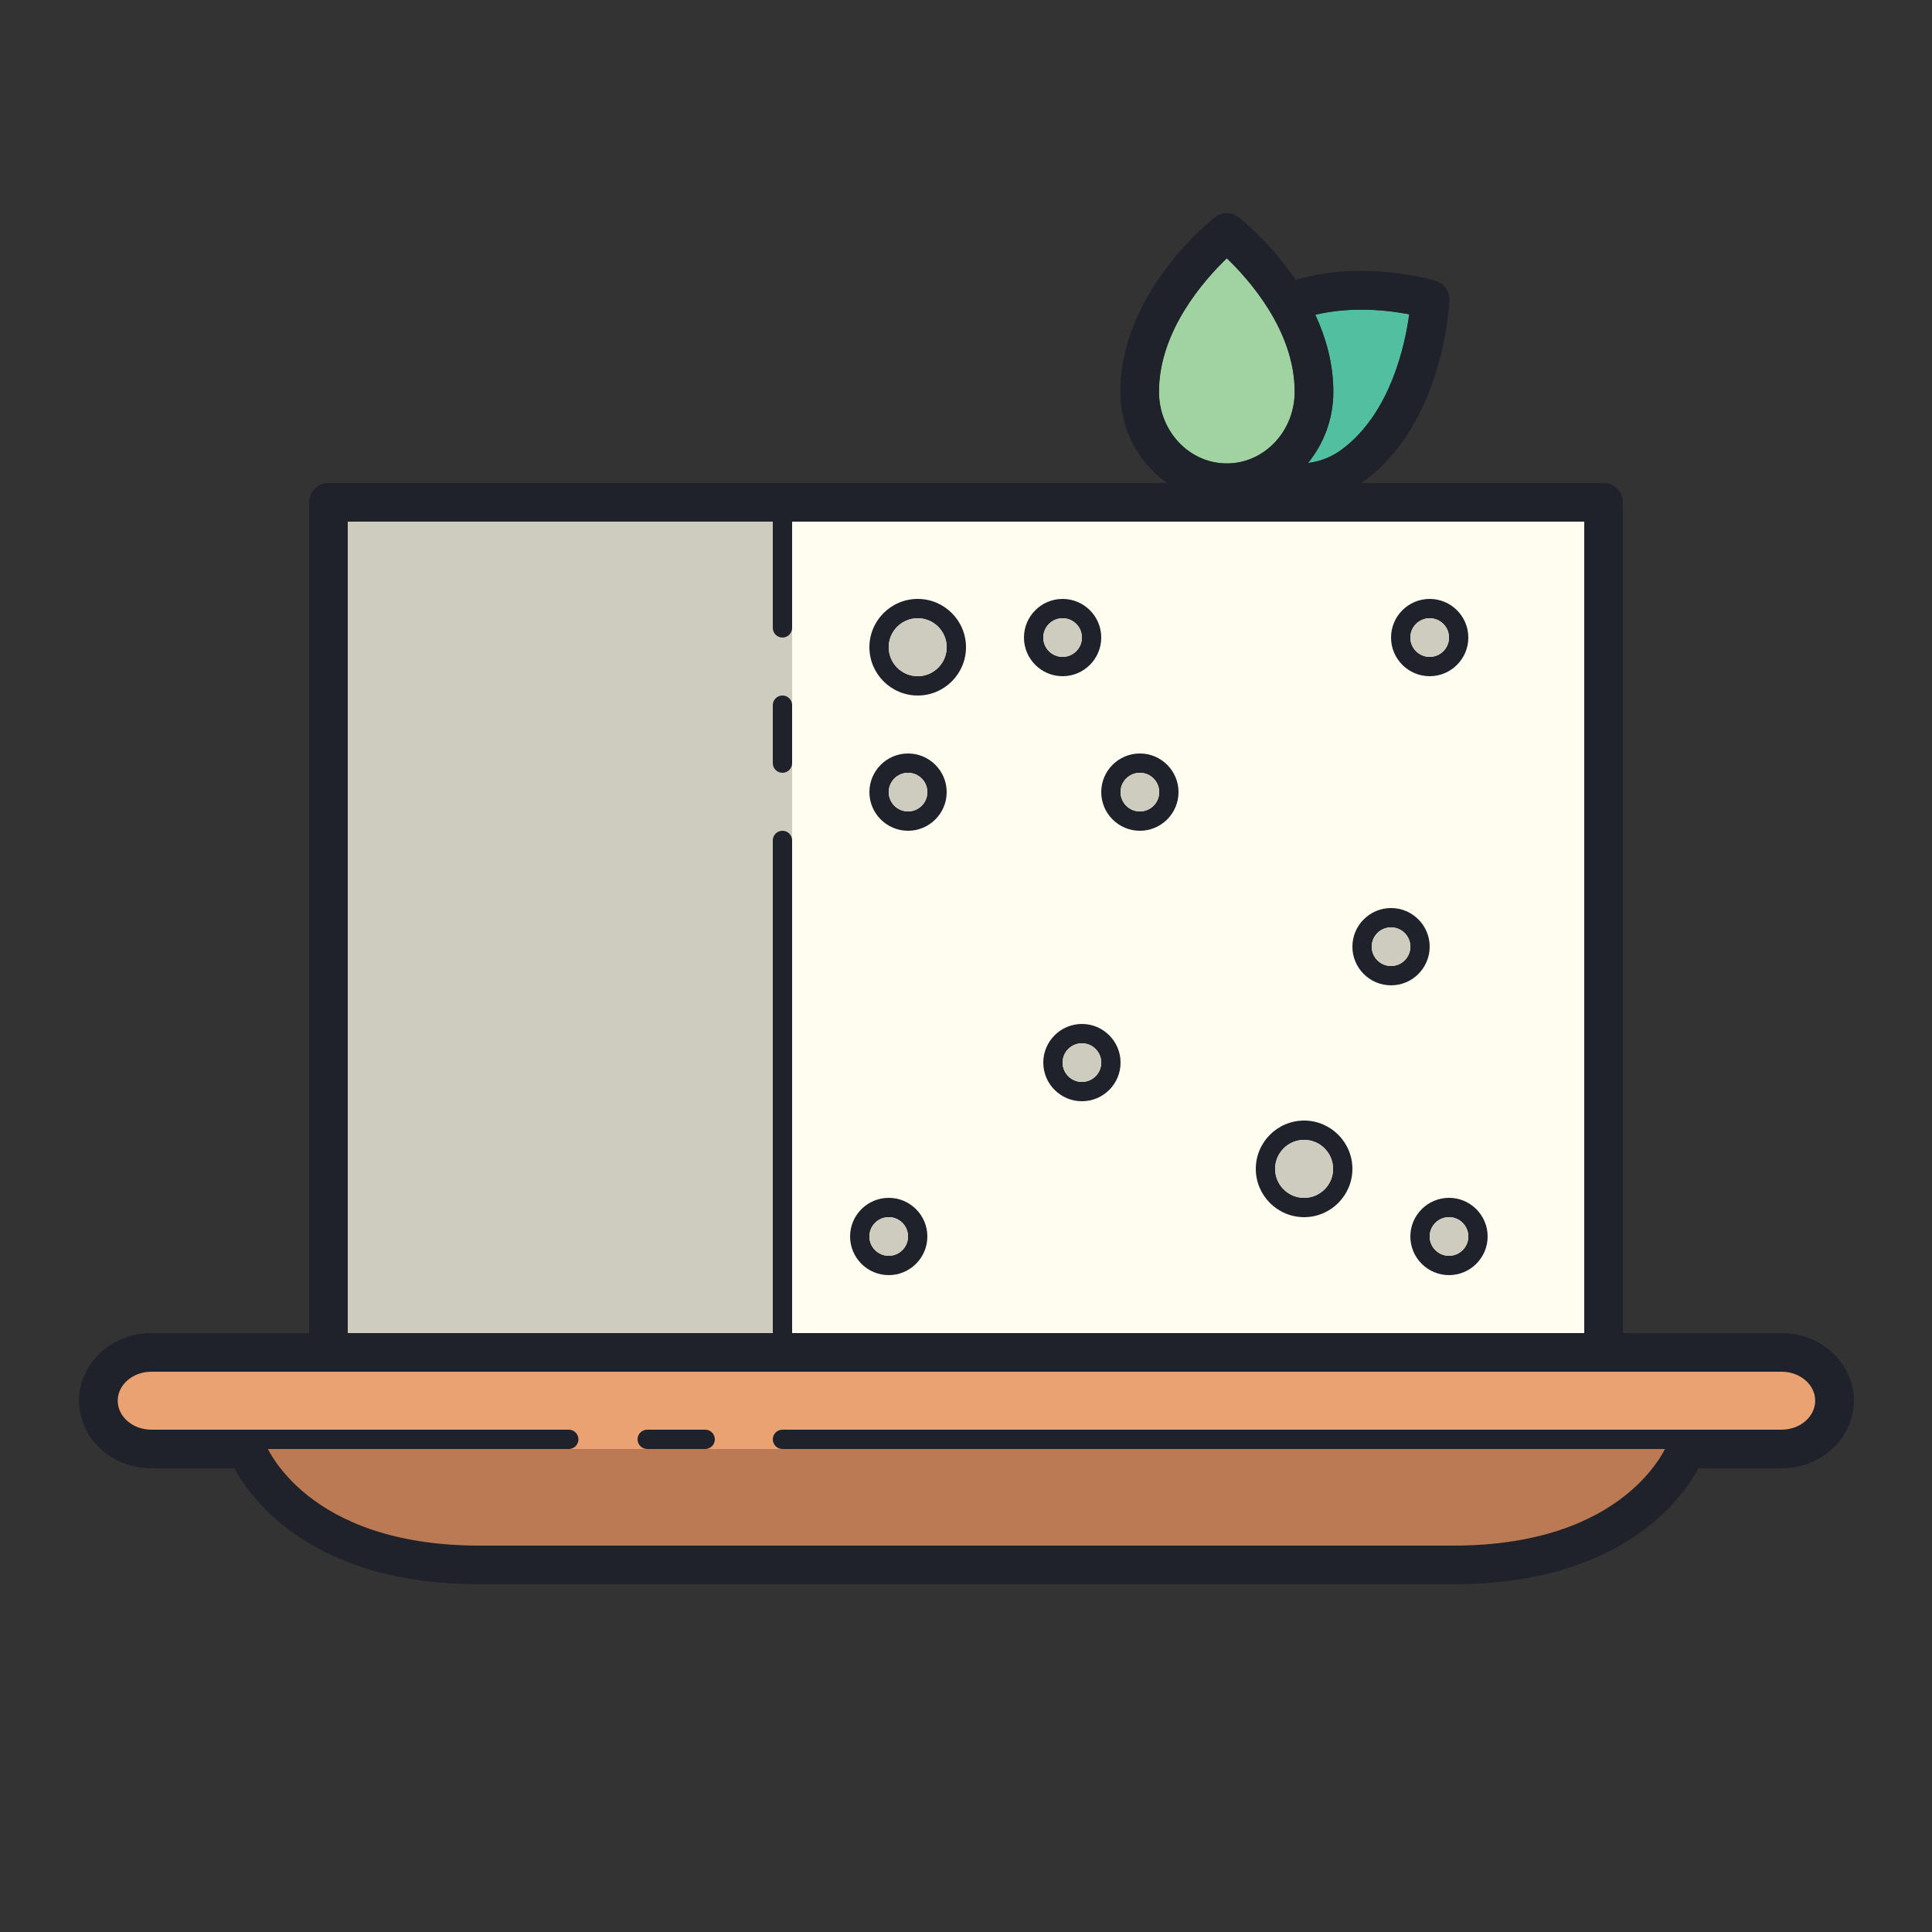 <svg xmlns="http://www.w3.org/2000/svg"  viewBox="0 0 100 100" width="100px" height="100px"><rect x="0" y="0" width="100" height="100" fill="#333333" stroke="none"/><polygon fill="#bb7a54" points="78,81 22,81 16,79 13,75 88,75 84,79"/><path fill="#eba272" d="M92.5,75h-85C6.119,75,5,73.881,5,72.5l0,0C5,71.119,6.119,70,7.5,70h85c1.381,0,2.5,1.119,2.5,2.5 l0,0C95,73.881,93.881,75,92.5,75z"/><path fill="#a1d3a2" d="M63.5,13.369c-1.152,1.104-3.512,3.751-3.512,6.908c0,2.046,1.575,3.711,3.512,3.711 s3.513-1.665,3.513-3.711C67.013,17.119,64.652,14.473,63.5,13.369z"/><path fill="#52bfa1" d="M69.458,23.261c-0.536,0.399-1.141,0.632-1.755,0.703c0.815-0.996,1.31-2.282,1.31-3.687 c0-1.46-0.385-2.801-0.932-3.984c1.901-0.456,3.819-0.227,4.861-0.025C72.725,17.86,71.973,21.39,69.458,23.261z"/><rect width="24" height="42" x="17" y="27" fill="#ceccbe"/><rect width="42" height="43" x="41" y="27" fill="#fefdef"/><path fill="#1f212b" d="M47.5,36c-1.378,0-2.5-1.122-2.5-2.5s1.122-2.5,2.5-2.5s2.5,1.122,2.5,2.5S48.878,36,47.5,36z M47.5,32c-0.827,0-1.5,0.673-1.5,1.5s0.673,1.5,1.5,1.5s1.5-0.673,1.5-1.5S48.327,32,47.5,32z M67.5,63 c-1.378,0-2.5-1.122-2.5-2.5s1.122-2.5,2.5-2.5s2.5,1.122,2.5,2.5S68.878,63,67.5,63z M67.5,59c-0.827,0-1.5,0.673-1.5,1.5 s0.673,1.5,1.5,1.5s1.5-0.673,1.5-1.5S68.327,59,67.5,59z M55,35c-1.103,0-2-0.897-2-2s0.897-2,2-2s2,0.897,2,2S56.103,35,55,35z M55,32c-0.551,0-1,0.449-1,1s0.449,1,1,1s1-0.449,1-1S55.551,32,55,32z M74,35c-1.103,0-2-0.897-2-2s0.897-2,2-2s2,0.897,2,2 S75.103,35,74,35z M74,32c-0.551,0-1,0.449-1,1s0.449,1,1,1s1-0.449,1-1S74.551,32,74,32z M59,43c-1.103,0-2-0.897-2-2s0.897-2,2-2 s2,0.897,2,2S60.103,43,59,43z M59,40c-0.551,0-1,0.449-1,1s0.449,1,1,1s1-0.449,1-1S59.551,40,59,40z M56,57c-1.103,0-2-0.897-2-2 s0.897-2,2-2s2,0.897,2,2S57.103,57,56,57z M56,54c-0.551,0-1,0.449-1,1s0.449,1,1,1s1-0.449,1-1S56.551,54,56,54z M46,66 c-1.103,0-2-0.897-2-2s0.897-2,2-2s2,0.897,2,2S47.103,66,46,66z M46,63c-0.551,0-1,0.449-1,1s0.449,1,1,1s1-0.449,1-1 S46.551,63,46,63z M72,51c-1.103,0-2-0.897-2-2s0.897-2,2-2s2,0.897,2,2S73.103,51,72,51z M72,48c-0.551,0-1,0.449-1,1s0.449,1,1,1 s1-0.449,1-1S72.551,48,72,48z M75,66c-1.103,0-2-0.897-2-2s0.897-2,2-2s2,0.897,2,2S76.103,66,75,66z M75,63c-0.551,0-1,0.449-1,1 s0.449,1,1,1s1-0.449,1-1S75.551,63,75,63z M47,43c-1.103,0-2-0.897-2-2s0.897-2,2-2s2,0.897,2,2S48.103,43,47,43z M47,40 c-0.551,0-1,0.449-1,1s0.449,1,1,1s1-0.449,1-1S47.551,40,47,40z"/><circle cx="47.5" cy="33.5" r="1.5" fill="#ceccbe"/><path fill="#1f212b" d="M75.229,82H24.819c-8.582,0-11.767-4.313-12.685-6H7.833c-2.062,0-3.74-1.57-3.74-3.5 S5.771,69,7.833,69h84.381c2.062,0,3.74,1.57,3.74,3.5s-1.678,3.5-3.74,3.5h-4.301C86.995,77.688,83.81,82,75.229,82z M7.833,71 c-0.959,0-1.74,0.673-1.74,1.5s0.78,1.5,1.74,1.5h4.931c0.42,0,0.795,0.262,0.939,0.657C13.785,74.869,15.848,80,24.819,80h50.409 c8.972,0,11.034-5.131,11.117-5.35c0.148-0.388,0.522-0.65,0.937-0.65h4.932c0.959,0,1.74-0.673,1.74-1.5s-0.78-1.5-1.74-1.5 H7.833z"/><path fill="#1f212b" d="M36.5,75h-3c-0.276,0-0.5-0.224-0.5-0.5s0.224-0.5,0.5-0.5h3c0.276,0,0.5,0.224,0.5,0.5 S36.776,75,36.5,75z"/><path fill="#1f212b" d="M87.5,75h-47c-0.276,0-0.5-0.224-0.5-0.5s0.224-0.5,0.5-0.5h47c0.276,0,0.5,0.224,0.5,0.5 S87.776,75,87.5,75z"/><path fill="#1f212b" d="M29.44,75H12.588c-0.276,0-0.5-0.224-0.5-0.5s0.224-0.5,0.5-0.5H29.44c0.276,0,0.5,0.224,0.5,0.5 S29.716,75,29.44,75z"/><path fill="#1f212b" d="M83,71H17c-0.553,0-1-0.448-1-1V26c0-0.552,0.447-1,1-1h66c0.553,0,1,0.448,1,1v44 C84,70.552,83.553,71,83,71z M18,69h64V27H18V69z"/><path fill="#1f212b" d="M40.5,70c-0.276,0-0.5-0.224-0.5-0.5v-26c0-0.276,0.224-0.5,0.5-0.5s0.5,0.224,0.5,0.5v26 C41,69.776,40.776,70,40.5,70z"/><path fill="#1f212b" d="M74.313,14.537c-0.161-0.049-3.734-1.103-7.249-0.048c-1.317-1.948-2.836-3.158-2.948-3.245 c-0.361-0.284-0.871-0.284-1.232,0c-0.2,0.156-4.896,3.894-4.896,9.033c0,3.149,2.473,5.711,5.512,5.711 c0.664,0,1.298-0.128,1.888-0.352c0.62,0.24,1.27,0.359,1.921,0.359c1.167,0,2.336-0.381,3.342-1.129 c4.07-3.028,4.361-9.075,4.371-9.331C75.041,15.079,74.749,14.668,74.313,14.537z M59.988,20.277c0-3.157,2.359-5.804,3.512-6.908 c1.152,1.104,3.513,3.75,3.513,6.908c0,2.046-1.576,3.711-3.513,3.711S59.988,22.323,59.988,20.277z M69.458,23.261 c-0.536,0.399-1.141,0.632-1.755,0.703c0.815-0.996,1.31-2.282,1.31-3.687c0-1.46-0.385-2.801-0.932-3.984 c1.901-0.456,3.819-0.227,4.861-0.025C72.725,17.86,71.973,21.39,69.458,23.261z"/><path fill="#1f212b" d="M40.5,40c-0.276,0-0.5-0.224-0.5-0.5v-3c0-0.276,0.224-0.5,0.5-0.5s0.5,0.224,0.5,0.5v3 C41,39.776,40.776,40,40.5,40z"/><path fill="#1f212b" d="M40.5,33c-0.276,0-0.5-0.224-0.5-0.5v-6c0-0.276,0.224-0.5,0.5-0.5s0.5,0.224,0.5,0.5v6 C41,32.776,40.776,33,40.5,33z"/><circle cx="67.5" cy="60.5" r="1.5" fill="#ceccbe"/><circle cx="55" cy="33" r="1" fill="#ceccbe"/><circle cx="74" cy="33" r="1" fill="#ceccbe"/><circle cx="59" cy="41" r="1" fill="#ceccbe"/><circle cx="56" cy="55" r="1" fill="#ceccbe"/><circle cx="46" cy="64" r="1" fill="#ceccbe"/><circle cx="72" cy="49" r="1" fill="#ceccbe"/><circle cx="75" cy="64" r="1" fill="#ceccbe"/><circle cx="47" cy="41" r="1" fill="#ceccbe"/></svg>